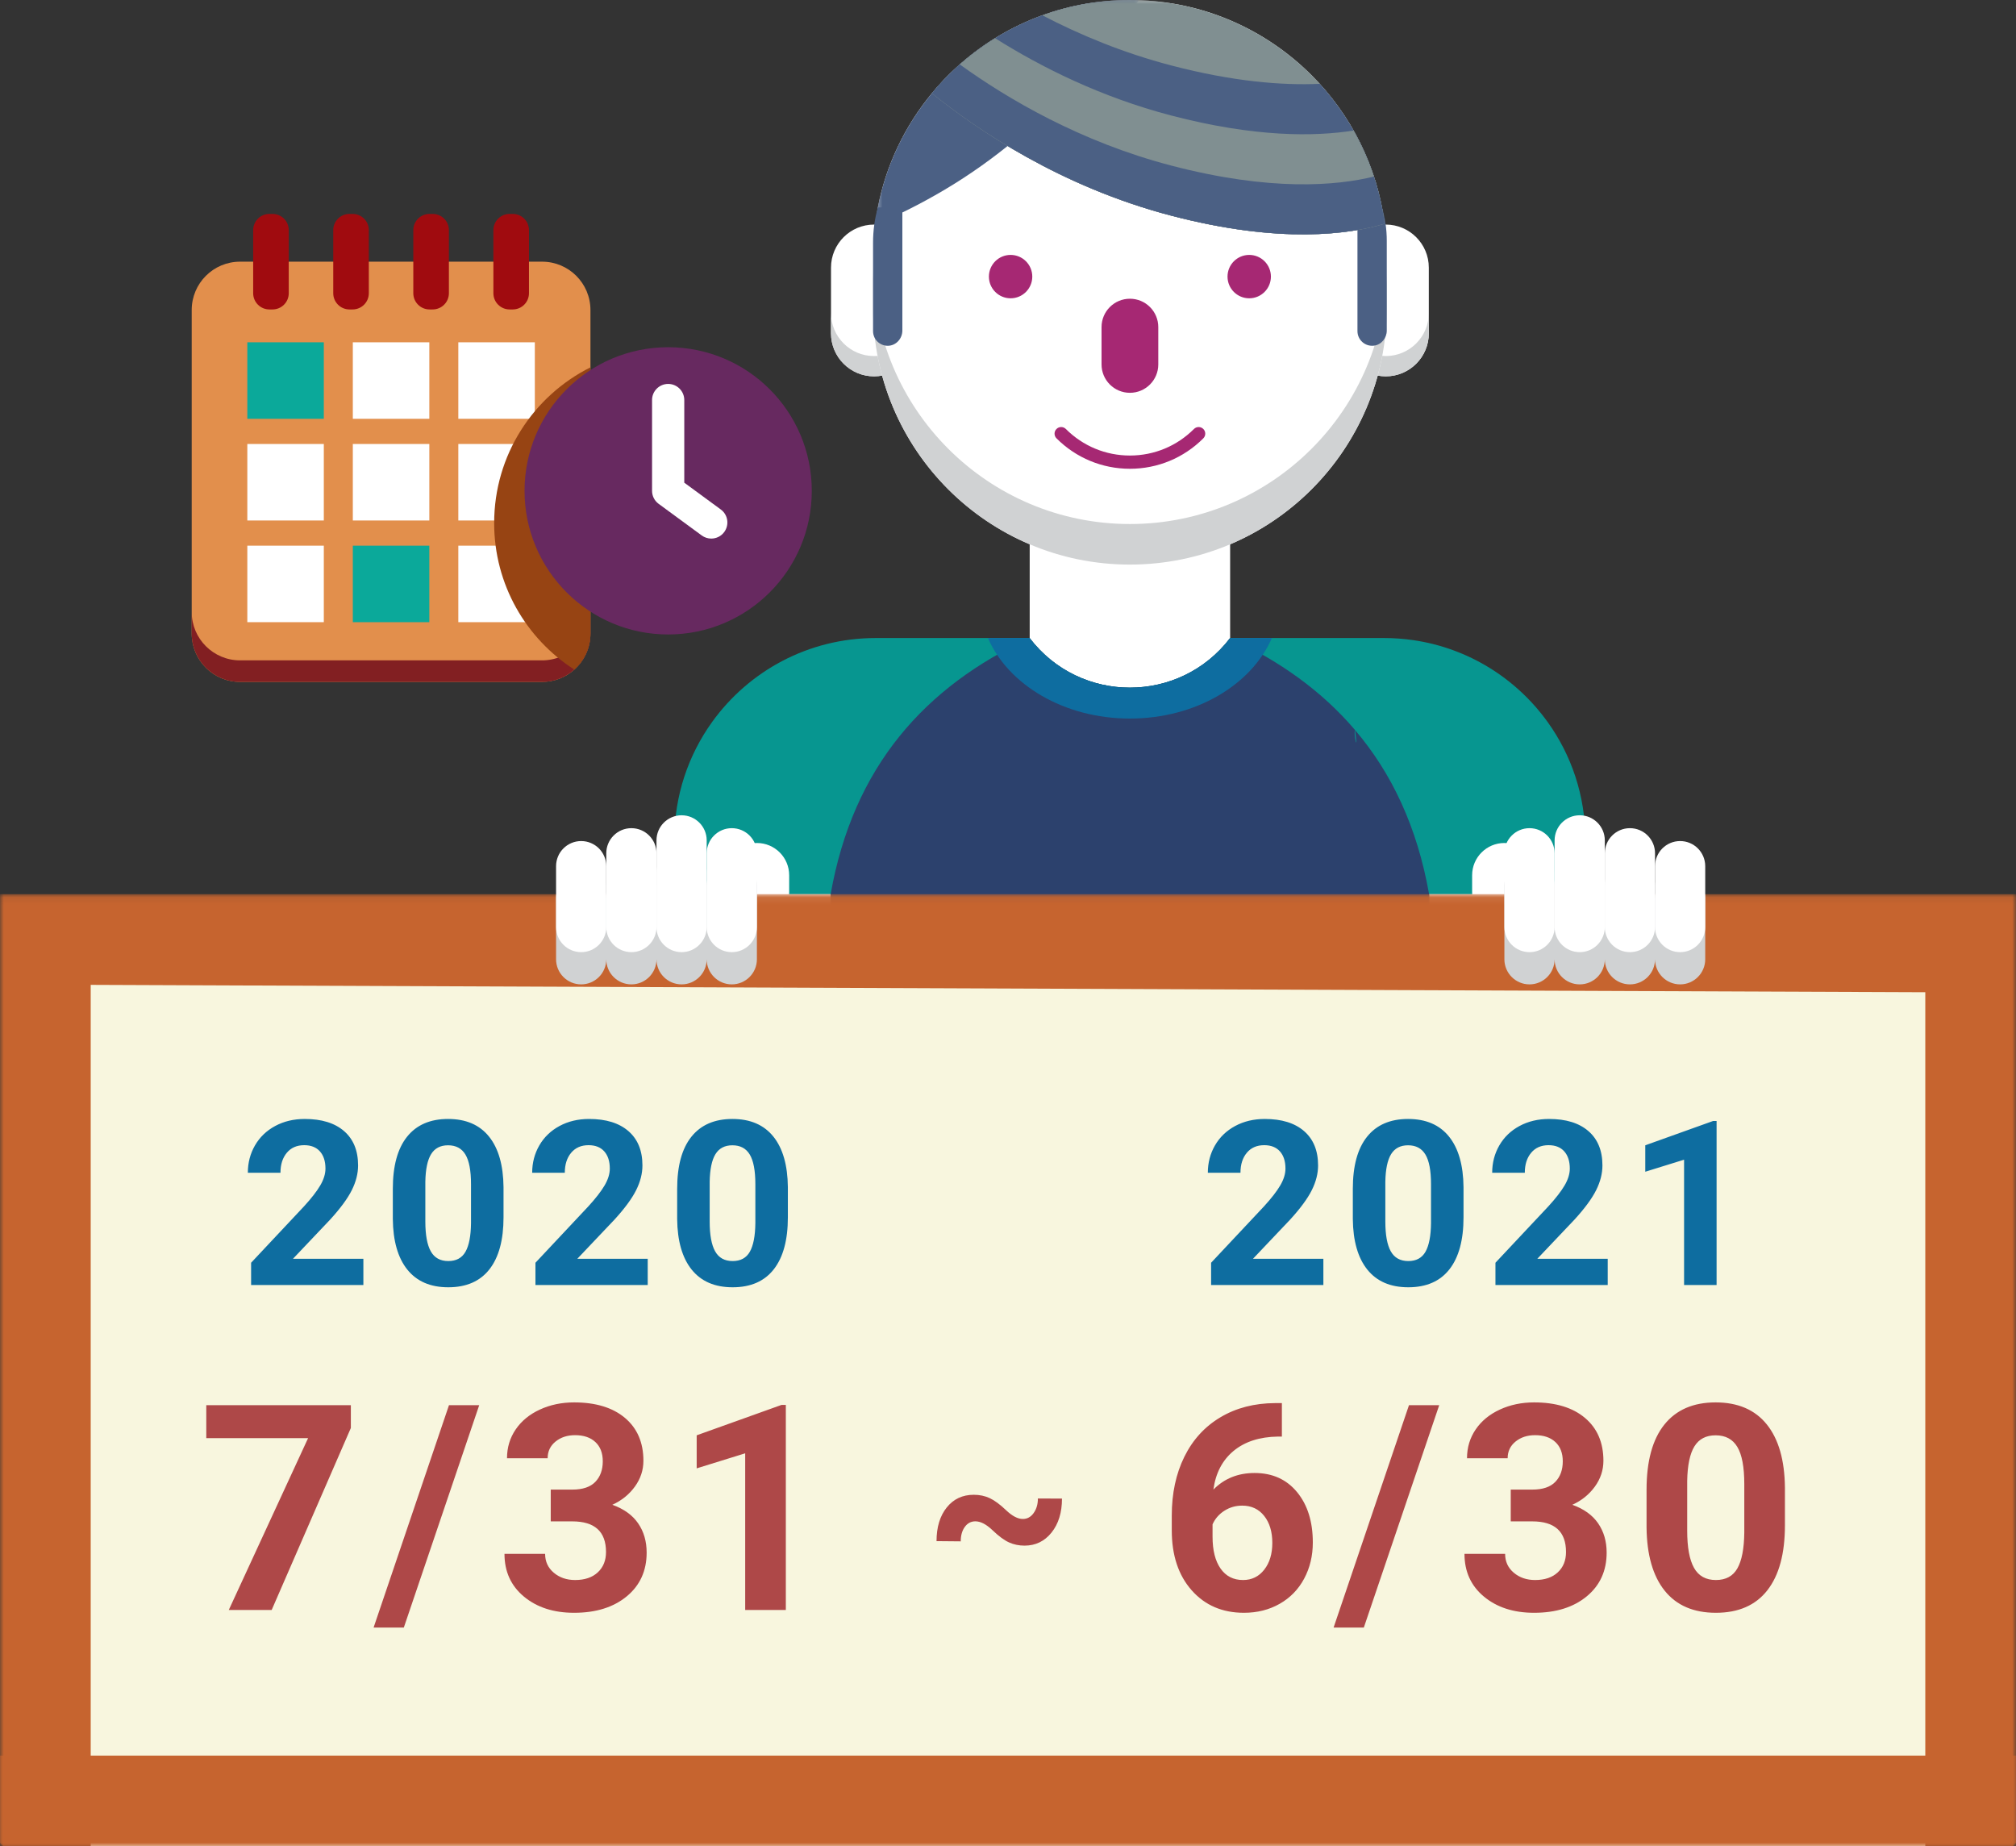 <?xml version="1.0" encoding="UTF-8"?>
<svg width="273px" height="250px" viewBox="0 0 273 250" version="1.1" xmlns="http://www.w3.org/2000/svg" xmlns:xlink="http://www.w3.org/1999/xlink">
    <rect x="0" y="0" width="273" height="250" fill="#333333" stroke="none"/>
    <!-- Generator: Sketch 61.1 (89650) - https://sketch.com -->
    <title>Group 8 0utline</title>
    <desc>Created with Sketch.</desc>
    <defs>
        <polygon id="path-1" points="0.226 0 69.792 0 69.792 76.449 0.226 76.449"></polygon>
        <polygon id="path-3" points="0.497 0 36.212 0 36.212 30.422 0.497 30.422"></polygon>
        <polygon id="path-5" points="0.198 0 61.504 0 61.504 31.738 0.198 31.738"></polygon>
        <polygon id="path-7" points="0 0.074 273 0.074 273 129 0 129"></polygon>
        <polygon id="path-9" points="0 250 273 250 273 0 0 0"></polygon>
    </defs>
    <g id="懶人包" stroke="none" stroke-width="1" fill="none" fill-rule="evenodd">
        <g id="小資振興_懶人包_800振興" transform="translate(-453, -858)">
            <g id="Group-8-0utline" transform="translate(453, 858)">
                <g id="Group-105">
                    <path d="M214.697,116.012 L214.697,136.165 C212.049,139.245 209.169,142.124 206.089,144.776 C206.065,144.796 206.043,144.817 206.019,144.837 C202.887,147.526 199.545,149.985 196.024,152.182 C195.205,152.694 194.373,153.192 193.533,153.675 C193.53,153.678 193.528,153.678 193.522,153.681 C191.968,154.575 190.384,155.421 188.767,156.212 L188.764,156.212 C182.186,159.436 175.113,161.795 167.686,163.146 C165.814,163.489 163.922,163.764 162.006,163.974 C161.266,164.055 160.527,164.127 159.782,164.187 C157.605,164.368 155.402,164.461 153.178,164.467 L152.827,164.467 C150.618,164.461 148.429,164.368 146.266,164.19 C146.258,164.19 146.246,164.19 146.235,164.187 C145.489,164.127 144.751,164.055 144.011,163.974 C142.072,163.762 140.157,163.483 138.261,163.135 C130.858,161.78 123.805,159.425 117.25,156.212 C115.631,155.418 114.04,154.573 112.484,153.678 C111.644,153.192 110.813,152.694 109.993,152.182 C106.446,149.97 103.084,147.491 99.928,144.776 C96.848,142.124 93.968,139.245 91.32,136.165 L91.32,113.656 C91.32,107.72 93.218,102.229 96.439,97.751 C101.389,90.874 109.467,86.393 118.587,86.393 L187.421,86.393 C188.77,86.393 190.096,86.491 191.393,86.681 C198.866,87.771 205.355,91.892 209.572,97.76 C212.791,102.232 214.683,107.723 214.683,113.656 L214.683,116.012 L214.697,116.012 Z" id="Fill-1" fill="#079690"></path>
                    <path d="M112.484,121.074 L112.484,153.678 C111.644,153.192 110.813,152.694 109.993,152.182 C106.446,149.97 103.084,147.491 99.929,144.776 C96.848,142.124 93.969,139.245 91.32,136.165 L91.32,121.074 L112.484,121.074 Z" id="Fill-3" fill="#FFFFFF"></path>
                    <path d="M214.697,121.074 L214.697,136.165 C212.049,139.245 209.169,142.124 206.089,144.776 C206.065,144.796 206.043,144.817 206.019,144.837 C202.887,147.526 199.545,149.985 196.024,152.182 C195.205,152.694 194.373,153.192 193.533,153.675 L193.533,121.074 L214.697,121.074 Z" id="Fill-5" fill="#FFFFFF"></path>
                    <path d="M118.364,50.958 L118.364,50.958 C115.143,50.958 112.532,48.348 112.532,45.127 L112.532,36.239 C112.532,33.018 115.143,30.408 118.364,30.408 L118.364,30.408 C121.584,30.408 124.195,33.018 124.195,36.239 L124.195,45.127 C124.195,48.348 121.584,50.958 118.364,50.958" id="Fill-7" fill="#FFFFFF"></path>
                    <path d="M118.364,48.212 L118.364,48.212 C115.144,48.212 112.532,45.602 112.532,42.381 L112.532,45.128 C112.532,48.348 115.144,50.959 118.364,50.959 C121.585,50.959 124.195,48.348 124.195,45.128 L124.195,42.381 C124.195,45.602 121.585,48.212 118.364,48.212" id="Fill-9" fill="#D0D2D3"></path>
                    <path d="M187.654,50.958 L187.653,50.958 C184.432,50.958 181.822,48.348 181.822,45.127 L181.822,36.239 C181.822,33.018 184.432,30.408 187.653,30.408 L187.654,30.408 C190.874,30.408 193.485,33.018 193.485,36.239 L193.485,45.127 C193.485,48.348 190.874,50.958 187.654,50.958" id="Fill-11" fill="#FFFFFF"></path>
                    <path d="M187.653,48.212 L187.653,48.212 C184.432,48.212 181.822,45.602 181.822,42.381 L181.822,45.128 C181.822,48.348 184.432,50.959 187.653,50.959 C190.874,50.959 193.485,48.348 193.485,45.128 L193.485,42.381 C193.485,45.602 190.874,48.212 187.653,48.212" id="Fill-13" fill="#D0D2D3"></path>
                    <path d="M139.438,67.966 L139.438,86.392 L139.428,86.392 L139.431,86.396 C146.264,95.354 159.749,95.353 166.579,86.392 L166.58,86.392 L166.58,67.966 L139.438,67.966 Z" id="Fill-15" fill="#FFFFFF"></path>
                    <g id="Group-19" transform="translate(118, 0)">
                        <mask id="mask-2" fill="white">
                            <use xlink:href="#path-1"></use>
                        </mask>
                        <g id="Clip-18"></g>
                        <path d="M0.873,28.087 C2.002,22.288 4.571,17.004 8.198,12.625 C9.245,11.354 10.384,10.165 11.601,9.056 C17.78,3.427 25.993,-0 35.009,-0 C35.409,-0 35.812,0.007 36.212,0.024 C36.348,0.024 36.483,0.031 36.615,0.038 C45.584,0.444 53.661,4.244 59.606,10.189 C64.9,15.483 68.497,22.481 69.504,30.29 C69.693,31.761 69.792,33.259 69.792,34.781 L69.792,41.668 C69.792,60.879 54.221,76.449 35.009,76.449 C15.8,76.449 0.226,60.879 0.226,41.668 L0.226,34.781 C0.226,33.303 0.317,31.849 0.497,30.422 L0.873,28.087 Z" id="Fill-17" fill="#FFFFFF" mask="url(#mask-2)"></path>
                    </g>
                    <path d="M153.008,70.956 C133.8,70.956 118.225,55.386 118.225,36.175 L118.225,41.667 C118.225,60.879 133.8,76.448 153.008,76.448 C172.22,76.448 187.792,60.879 187.792,41.667 L187.792,36.175 C187.792,55.386 172.22,70.956 153.008,70.956" id="Fill-20" fill="#D0D2D3"></path>
                    <path d="M118.873,28.087 L122.195,28.087 L122.195,44.755 C122.195,45.842 121.355,46.789 120.269,46.819 C119.144,46.85 118.226,45.95 118.226,44.837 L118.226,32.846 C118.226,31.237 118.443,29.637 118.873,28.087" id="Fill-22" fill="#4B6084"></path>
                    <path d="M187.792,32.585 L187.792,44.766 C187.792,45.775 187.067,46.675 186.065,46.803 C184.855,46.957 183.823,46.017 183.823,44.836 L183.823,28.086 L187.147,28.086 C187.575,29.548 187.792,31.063 187.792,32.585" id="Fill-24" fill="#4B6084"></path>
                    <g id="Group-28" transform="translate(118, 0)">
                        <mask id="mask-4" fill="white">
                            <use xlink:href="#path-3"></use>
                        </mask>
                        <g id="Clip-27"></g>
                        <path d="M36.212,0.024 C32.694,5.515 23.973,17.384 9.849,25.732 C6.449,27.738 3.327,29.27 0.497,30.422 C0.501,30.419 0.501,30.412 0.501,30.409 C1.341,23.698 4.093,17.58 8.198,12.625 C9.245,11.354 10.384,10.165 11.601,9.056 C17.78,3.427 25.993,-0 35.009,-0 C35.409,-0 35.812,0.007 36.212,0.024" id="Fill-26" fill="#4B6084" mask="url(#mask-4)"></path>
                    </g>
                    <g id="Group-31" transform="translate(126, 0)">
                        <mask id="mask-6" fill="white">
                            <use xlink:href="#path-5"></use>
                        </mask>
                        <g id="Clip-30"></g>
                        <path d="M61.504,30.29 C56.769,31.724 47.438,33.076 32.619,29.202 C17.633,25.288 6.262,17.522 0.198,12.625 C1.245,11.354 2.384,10.165 3.601,9.056 C9.78,3.427 17.993,-0 27.009,-0 C27.545,-0 28.084,0.01 28.615,0.038 C37.584,0.444 45.661,4.244 51.607,10.188 C56.9,15.482 60.497,22.481 61.504,30.29" id="Fill-29" fill="#808F91" mask="url(#mask-6)"></path>
                    </g>
                    <path d="M158.618,8.866 C152.056,7.152 146.187,4.699 141.154,2.073 C136.841,3.636 132.926,6.026 129.6,9.056 C128.384,10.164 127.244,11.354 126.197,12.625 C132.261,17.522 143.633,25.287 158.618,29.202 C173.437,33.076 182.768,31.723 187.503,30.29 C186.569,23.039 183.399,16.489 178.712,11.351 C173.673,11.579 167.031,11.066 158.618,8.866" id="Fill-32" fill="#4B6084"></path>
                    <path d="M158.618,15.645 C149.037,13.142 140.937,9.066 134.753,5.171 C132.915,6.307 131.19,7.608 129.6,9.056 C128.384,10.165 127.244,11.354 126.197,12.625 C132.261,17.522 143.633,25.288 158.618,29.202 C173.437,33.076 182.768,31.724 187.503,30.29 C186.918,25.753 185.454,21.492 183.295,17.677 C177.981,18.514 169.888,18.591 158.618,15.645" id="Fill-34" fill="#808F91"></path>
                    <path d="M158.618,22.423 C146.325,19.212 136.466,13.41 129.972,8.725 C129.847,8.835 129.723,8.944 129.6,9.056 C128.384,10.164 127.244,11.354 126.197,12.625 C132.261,17.522 143.633,25.287 158.618,29.202 C173.437,33.076 182.768,31.723 187.503,30.29 C187.22,28.09 186.724,25.959 186.049,23.908 C180.97,25.152 172.047,25.934 158.618,22.423" id="Fill-36" fill="#4B6084"></path>
                    <path d="M153.008,53.188 L153.008,53.188 C150.887,53.188 149.167,51.468 149.167,49.346 L149.167,44.292 C149.167,42.17 150.887,40.45 153.008,40.45 C155.131,40.45 156.851,42.17 156.851,44.292 L156.851,49.346 C156.851,51.468 155.131,53.188 153.008,53.188" id="Fill-38" fill="#A62873"></path>
                    <path d="M139.789,37.453 C139.789,39.076 138.474,40.391 136.851,40.391 C135.229,40.391 133.914,39.076 133.914,37.453 C133.914,35.831 135.229,34.516 136.851,34.516 C138.474,34.516 139.789,35.831 139.789,37.453" id="Fill-40" fill="#A62873"></path>
                    <path d="M172.102,37.453 C172.102,39.076 170.788,40.391 169.164,40.391 C167.542,40.391 166.227,39.076 166.227,37.453 C166.227,35.831 167.542,34.516 169.164,34.516 C170.788,34.516 172.102,35.831 172.102,37.453" id="Fill-42" fill="#A62873"></path>
                    <path d="M153.008,63.474 C149.256,63.474 145.725,62.01 143.067,59.353 C142.716,59.003 142.716,58.436 143.067,58.086 C143.417,57.736 143.984,57.736 144.334,58.086 C146.654,60.405 149.734,61.682 153.008,61.682 C156.282,61.682 159.363,60.405 161.683,58.086 C162.032,57.736 162.6,57.736 162.95,58.086 C163.299,58.436 163.299,59.003 162.95,59.353 C160.292,62.01 156.762,63.474 153.008,63.474" id="Fill-44" fill="#A62873"></path>
                    <polygon id="Fill-46" fill="#F23E23" points="153.008 160.407 152.993 160.425 152.999 160.445 153.01 160.408"></polygon>
                    <path d="M183.483,98.834 C183.981,102.329 183.262,99.503 183.483,98.832 C178.999,93.568 173.284,89.501 166.579,86.393 L166.578,86.393 C159.747,95.352 146.263,95.354 139.431,86.396 L139.429,86.393 C125.295,92.947 115.544,103.759 112.484,121.073 L112.484,153.677 C114.04,154.572 115.63,155.417 117.25,156.211 C123.805,159.424 130.858,161.779 138.261,163.134 C140.157,163.482 142.072,163.761 144.011,163.974 C144.751,164.054 145.489,164.126 146.234,164.187 C146.246,164.189 146.257,164.189 146.266,164.189 L151.311,164.399 L152.827,164.46 L152.827,164.474 L152.853,164.474 L153.005,164.466 L153.008,164.466 L153.155,164.474 L153.178,164.474 L153.178,164.46 L154.705,164.397 L159.782,164.187 C160.527,164.126 161.266,164.054 162.005,163.974 C163.921,163.764 165.814,163.488 167.686,163.146 C175.113,161.794 182.186,159.435 188.764,156.211 L188.767,156.211 C190.383,155.42 191.968,154.575 193.522,153.68 L193.522,121.073 C191.915,111.971 188.455,104.668 183.483,98.834" id="Fill-48" fill="#2C416D"></path>
                    <path d="M193.533,153.675 L193.522,128.175 L193.519,121.074 L188.767,156.212 C190.384,155.421 191.969,154.575 193.522,153.681 L193.533,153.675 Z" id="Fill-50" fill="#0E6DA0"></path>
                    <path d="M117.25,156.211 C115.631,155.418 114.04,154.572 112.484,153.677 L112.484,121.073 L117.25,156.211 Z" id="Fill-52" fill="#0E6DA0"></path>
                    <path d="M166.578,86.393 C159.748,95.352 146.264,95.354 139.431,86.396 L139.429,86.393 L133.782,86.393 C136.544,92.739 144.106,97.297 153.009,97.297 C161.911,97.297 169.474,92.739 172.235,86.393 L166.578,86.393 Z" id="Fill-54" fill="#0E6DA0"></path>
                    <path d="M98.129,118.515 L98.129,120.806 C98.129,123.219 100.085,125.175 102.498,125.175 L102.499,125.175 C104.911,125.175 106.867,123.219 106.867,120.806 L106.867,118.515 C106.867,116.102 104.911,114.146 102.499,114.146 L102.498,114.146 C100.085,114.146 98.129,116.102 98.129,118.515" id="Fill-56" fill="#FFFFFF"></path>
                    <path d="M208.089,118.515 L208.089,120.806 C208.089,123.219 206.132,125.175 203.72,125.175 C201.306,125.175 199.351,123.219 199.351,120.806 L199.351,118.515 C199.351,116.102 201.306,114.146 203.72,114.146 C206.132,114.146 208.089,116.102 208.089,118.515" id="Fill-58" fill="#FFFFFF"></path>
                    <g id="Group-62" transform="translate(0, 121)">
                        <mask id="mask-8" fill="white">
                            <use xlink:href="#path-7"></use>
                        </mask>
                        <g id="Clip-61"></g>
                        <path d="M273,0.074 L273,128.521 C272.854,128.684 272.715,128.842 272.563,129 L0.437,129 C0.286,128.842 0.146,128.684 -0,128.521 L-0,0.074 L273,0.074 Z" id="Fill-60" fill="#C6642F" mask="url(#mask-8)"></path>
                    </g>
                    <polygon id="Fill-63" fill="#F8F6DE" points="260.717 134.356 260.717 250 12.283 250 12.283 133.356"></polygon>
                    <path d="M99.098,116.502 L99.098,116.502 C97.221,116.502 95.698,118.024 95.698,119.902 L95.698,118.157 C95.698,116.279 94.176,114.757 92.299,114.757 C90.421,114.757 88.899,116.279 88.899,118.157 L88.899,119.902 C88.899,118.024 87.377,116.502 85.499,116.502 C83.622,116.502 82.1,118.024 82.1,119.902 L82.1,121.647 C82.1,119.769 80.577,118.248 78.7,118.248 C76.823,118.248 75.301,119.769 75.301,121.647 L75.301,129.891 C75.301,131.768 76.823,133.29 78.7,133.29 C80.577,133.29 82.1,131.768 82.1,129.891 C82.1,131.768 83.622,133.29 85.499,133.29 C87.377,133.29 88.899,131.768 88.899,129.891 C88.899,131.768 90.421,133.29 92.299,133.29 C94.176,133.29 95.698,131.768 95.698,129.891 C95.698,131.768 97.221,133.29 99.098,133.29 C100.975,133.29 102.497,131.768 102.497,129.891 L102.497,119.902 C102.497,118.024 100.975,116.502 99.098,116.502" id="Fill-65" fill="#D0D2D3"></path>
                    <path d="M227.517,118.248 C225.639,118.248 224.118,119.769 224.118,121.647 L224.118,119.901 C224.118,118.023 222.595,116.501 220.717,116.501 C218.84,116.501 217.318,118.023 217.318,119.901 L217.318,118.156 C217.318,116.278 215.796,114.757 213.918,114.757 C212.04,114.757 210.519,116.278 210.519,118.156 L210.519,119.901 C210.519,118.023 208.996,116.501 207.119,116.501 C205.242,116.501 203.719,118.023 203.719,119.901 L203.719,129.892 C203.719,131.768 205.242,133.29 207.119,133.29 C208.996,133.29 210.519,131.768 210.519,129.892 C210.519,131.768 212.04,133.29 213.918,133.29 C215.796,133.29 217.318,131.768 217.318,129.892 C217.318,131.768 218.84,133.29 220.717,133.29 C222.595,133.29 224.118,131.768 224.118,129.892 C224.118,131.768 225.639,133.29 227.517,133.29 C229.394,133.29 230.916,131.768 230.916,129.892 L230.916,121.647 C230.916,119.769 229.394,118.248 227.517,118.248" id="Fill-67" fill="#D0D2D3"></path>
                    <path d="M99.098,128.927 L99.098,128.927 C100.975,128.927 102.497,127.405 102.497,125.528 L102.497,115.539 C102.497,113.661 100.975,112.139 99.098,112.139 C97.221,112.139 95.698,113.661 95.698,115.539 L95.698,125.528 C95.698,127.405 97.221,128.927 99.098,128.927" id="Fill-69" fill="#FFFFFF"></path>
                    <path d="M92.299,128.927 L92.299,128.927 C94.176,128.927 95.698,127.405 95.698,125.528 L95.698,113.793 C95.698,111.916 94.176,110.394 92.299,110.394 C90.422,110.394 88.899,111.916 88.899,113.793 L88.899,125.528 C88.899,127.405 90.422,128.927 92.299,128.927" id="Fill-71" fill="#FFFFFF"></path>
                    <path d="M85.5,128.927 L85.5,128.927 C87.377,128.927 88.899,127.405 88.899,125.528 L88.899,115.539 C88.899,113.661 87.377,112.139 85.5,112.139 C83.623,112.139 82.101,113.661 82.101,115.539 L82.101,125.528 C82.101,127.405 83.623,128.927 85.5,128.927" id="Fill-73" fill="#FFFFFF"></path>
                    <path d="M78.7,128.927 L78.7,128.927 C80.577,128.927 82.1,127.405 82.1,125.528 L82.1,117.284 C82.1,115.406 80.577,113.884 78.7,113.884 C76.823,113.884 75.301,115.406 75.301,117.284 L75.301,125.528 C75.301,127.405 76.823,128.927 78.7,128.927" id="Fill-75" fill="#FFFFFF"></path>
                    <path d="M207.12,128.927 L207.119,128.927 C205.242,128.927 203.72,127.405 203.72,125.528 L203.72,115.539 C203.72,113.661 205.242,112.139 207.119,112.139 L207.12,112.139 C208.997,112.139 210.519,113.661 210.519,115.539 L210.519,125.528 C210.519,127.405 208.997,128.927 207.12,128.927" id="Fill-77" fill="#FFFFFF"></path>
                    <path d="M213.919,128.927 L213.919,128.927 C212.041,128.927 210.52,127.405 210.52,125.528 L210.52,113.793 C210.52,111.916 212.041,110.394 213.919,110.394 C215.797,110.394 217.318,111.916 217.318,113.793 L217.318,125.528 C217.318,127.405 215.797,128.927 213.919,128.927" id="Fill-79" fill="#FFFFFF"></path>
                    <path d="M220.718,128.927 L220.718,128.927 C218.84,128.927 217.319,127.405 217.319,125.528 L217.319,115.539 C217.319,113.661 218.84,112.139 220.718,112.139 C222.595,112.139 224.118,113.661 224.118,115.539 L224.118,125.528 C224.118,127.405 222.595,128.927 220.718,128.927" id="Fill-81" fill="#FFFFFF"></path>
                    <path d="M227.517,128.927 L227.517,128.927 C225.639,128.927 224.118,127.405 224.118,125.528 L224.118,117.284 C224.118,115.406 225.639,113.884 227.517,113.884 C229.395,113.884 230.916,115.406 230.916,117.284 L230.916,125.528 C230.916,127.405 229.395,128.927 227.517,128.927" id="Fill-83" fill="#FFFFFF"></path>
                    <mask id="mask-10" fill="white">
                        <use xlink:href="#path-9"></use>
                    </mask>
                    <g id="Clip-86"></g>
                    <polygon id="Fill-85" fill="#C6642F" mask="url(#mask-10)" points="0 250 273 250 273 237.719 0 237.719"></polygon>
                    <path d="M79.956,41.976 L79.956,85.789 C79.956,87.726 79.114,89.466 77.774,90.666 C76.618,91.7 75.086,92.333 73.411,92.333 L32.506,92.333 C28.893,92.333 25.961,89.405 25.961,85.789 L25.961,41.976 C25.961,38.363 28.893,35.432 32.506,35.432 L73.411,35.432 C77.024,35.432 79.956,38.363 79.956,41.976" id="Fill-87" fill="#E28F4C" mask="url(#mask-10)"></path>
                    <path d="M73.411,89.416 L32.506,89.416 C28.891,89.416 25.961,86.486 25.961,82.872 L25.961,85.79 C25.961,89.404 28.891,92.334 32.506,92.334 L73.411,92.334 C77.025,92.334 79.956,89.404 79.956,85.79 L79.956,82.872 C79.956,86.486 77.025,89.416 73.411,89.416" id="Fill-88" fill="#821F22" mask="url(#mask-10)"></path>
                    <path d="M36.905,41.901 L36.483,41.901 C35.268,41.901 34.284,40.917 34.284,39.703 L34.284,31.162 C34.284,29.948 35.268,28.964 36.483,28.964 L36.905,28.964 C38.119,28.964 39.103,29.948 39.103,31.162 L39.103,39.703 C39.103,40.917 38.119,41.901 36.905,41.901" id="Fill-89" fill="#A00B0F" mask="url(#mask-10)"></path>
                    <path d="M47.748,41.901 L47.326,41.901 C46.112,41.901 45.127,40.917 45.127,39.703 L45.127,31.162 C45.127,29.948 46.112,28.964 47.326,28.964 L47.748,28.964 C48.962,28.964 49.946,29.948 49.946,31.162 L49.946,39.703 C49.946,40.917 48.962,41.901 47.748,41.901" id="Fill-90" fill="#A00B0F" mask="url(#mask-10)"></path>
                    <path d="M58.59,41.901 L58.169,41.901 C56.955,41.901 55.969,40.917 55.969,39.703 L55.969,31.162 C55.969,29.948 56.955,28.964 58.169,28.964 L58.59,28.964 C59.804,28.964 60.789,29.948 60.789,31.162 L60.789,39.703 C60.789,40.917 59.804,41.901 58.59,41.901" id="Fill-91" fill="#A00B0F" mask="url(#mask-10)"></path>
                    <path d="M69.434,41.901 L69.012,41.901 C67.797,41.901 66.813,40.917 66.813,39.703 L66.813,31.162 C66.813,29.948 67.797,28.964 69.012,28.964 L69.434,28.964 C70.648,28.964 71.632,29.948 71.632,31.162 L71.632,39.703 C71.632,40.917 70.648,41.901 69.434,41.901" id="Fill-92" fill="#A00B0F" mask="url(#mask-10)"></path>
                    <polygon id="Fill-93" fill="#0BA99A" mask="url(#mask-10)" points="33.491 56.708 43.85 56.708 43.85 46.349 33.491 46.349"></polygon>
                    <polygon id="Fill-94" fill="#FFFFFF" mask="url(#mask-10)" points="47.778 56.708 58.138 56.708 58.138 46.349 47.778 46.349"></polygon>
                    <polygon id="Fill-95" fill="#FFFFFF" mask="url(#mask-10)" points="62.065 56.708 72.425 56.708 72.425 46.349 62.065 46.349"></polygon>
                    <polygon id="Fill-96" fill="#FFFFFF" mask="url(#mask-10)" points="33.491 70.477 43.85 70.477 43.85 60.118 33.491 60.118"></polygon>
                    <polygon id="Fill-97" fill="#FFFFFF" mask="url(#mask-10)" points="47.778 70.477 58.138 70.477 58.138 60.118 47.778 60.118"></polygon>
                    <polygon id="Fill-98" fill="#FFFFFF" mask="url(#mask-10)" points="62.065 70.477 72.425 70.477 72.425 60.118 62.065 60.118"></polygon>
                    <polygon id="Fill-99" fill="#FFFFFF" mask="url(#mask-10)" points="33.491 84.246 43.85 84.246 43.85 73.887 33.491 73.887"></polygon>
                    <polygon id="Fill-100" fill="#0BA99A" mask="url(#mask-10)" points="47.778 84.246 58.138 84.246 58.138 73.887 47.778 73.887"></polygon>
                    <polygon id="Fill-101" fill="#FFFFFF" mask="url(#mask-10)" points="62.065 84.246 72.425 84.246 72.425 73.887 62.065 73.887"></polygon>
                    <path d="M79.956,49.742 L79.956,85.789 C79.956,87.726 79.114,89.467 77.774,90.667 C71.243,86.478 66.918,79.157 66.918,70.828 C66.918,61.596 72.224,53.608 79.956,49.742" id="Fill-102" fill="#974413" mask="url(#mask-10)"></path>
                    <path d="M109.929,66.463 C109.929,77.203 101.221,85.91 90.48,85.91 C79.74,85.91 71.032,77.203 71.032,66.463 C71.032,55.722 79.74,47.016 90.48,47.016 C101.221,47.016 109.929,55.722 109.929,66.463" id="Fill-103" fill="#672960" mask="url(#mask-10)"></path>
                    <path d="M96.316,72.927 C95.868,72.927 95.416,72.789 95.027,72.504 L89.19,68.222 C88.63,67.811 88.299,67.158 88.299,66.463 L88.299,54.166 C88.299,52.962 89.275,51.985 90.481,51.985 C91.686,51.985 92.662,52.962 92.662,54.166 L92.662,65.358 L97.608,68.987 C98.58,69.699 98.789,71.064 98.076,72.036 C97.649,72.618 96.987,72.927 96.316,72.927" id="Fill-104" fill="#FFFFFF" mask="url(#mask-10)"></path>
                </g>
                <path d="M49.207,174 L49.207,170.45 L39.671,170.45 L44.713,165.134 C46.094,163.62 47.069,162.295 47.638,161.157 C48.207,160.02 48.491,158.903 48.491,157.806 C48.491,155.805 47.859,154.256 46.595,153.159 C45.33,152.062 43.555,151.514 41.27,151.514 C39.777,151.514 38.442,151.831 37.264,152.466 C36.085,153.101 35.174,153.977 34.529,155.094 C33.884,156.211 33.562,157.445 33.562,158.796 L33.562,158.796 L37.98,158.796 C37.98,157.679 38.267,156.778 38.84,156.092 C39.414,155.406 40.199,155.064 41.194,155.064 C42.118,155.064 42.829,155.346 43.327,155.909 C43.825,156.473 44.073,157.247 44.073,158.232 C44.073,158.954 43.837,159.715 43.365,160.518 C42.893,161.32 42.164,162.259 41.179,163.336 L41.179,163.336 L34.003,170.984 L34.003,174 L49.207,174 Z M60.705,174.305 C63.153,174.305 65.012,173.492 66.281,171.867 C67.551,170.242 68.186,167.896 68.186,164.829 L68.186,164.829 L68.186,160.746 C68.155,157.77 67.5,155.488 66.22,153.898 C64.941,152.309 63.092,151.514 60.675,151.514 C58.258,151.514 56.407,152.316 55.122,153.921 C53.837,155.526 53.195,157.877 53.195,160.975 L53.195,160.975 L53.195,165.057 C53.225,168.033 53.88,170.318 55.16,171.913 C56.44,173.507 58.288,174.305 60.705,174.305 Z M60.705,170.755 C59.619,170.755 58.829,170.316 58.336,169.437 C57.844,168.559 57.598,167.216 57.598,165.408 L57.598,165.408 L57.598,160.015 C57.628,158.319 57.89,157.072 58.382,156.275 C58.875,155.478 59.639,155.079 60.675,155.079 C61.741,155.079 62.526,155.498 63.029,156.336 C63.531,157.174 63.783,158.512 63.783,160.35 L63.783,160.35 L63.783,165.621 C63.762,167.358 63.514,168.648 63.036,169.491 C62.559,170.334 61.782,170.755 60.705,170.755 Z M87.712,174 L87.712,170.45 L78.175,170.45 L83.218,165.134 C84.599,163.62 85.574,162.295 86.143,161.157 C86.712,160.02 86.996,158.903 86.996,157.806 C86.996,155.805 86.364,154.256 85.099,153.159 C83.835,152.062 82.06,151.514 79.775,151.514 C78.282,151.514 76.946,151.831 75.768,152.466 C74.59,153.101 73.679,153.977 73.034,155.094 C72.389,156.211 72.066,157.445 72.066,158.796 L72.066,158.796 L76.484,158.796 C76.484,157.679 76.771,156.778 77.345,156.092 C77.919,155.406 78.704,155.064 79.699,155.064 C80.623,155.064 81.334,155.346 81.832,155.909 C82.329,156.473 82.578,157.247 82.578,158.232 C82.578,158.954 82.342,159.715 81.87,160.518 C81.397,161.32 80.669,162.259 79.684,163.336 L79.684,163.336 L72.508,170.984 L72.508,174 L87.712,174 Z M99.21,174.305 C101.658,174.305 103.516,173.492 104.786,171.867 C106.056,170.242 106.69,167.896 106.69,164.829 L106.69,164.829 L106.69,160.746 C106.66,157.77 106.005,155.488 104.725,153.898 C103.445,152.309 101.597,151.514 99.18,151.514 C96.763,151.514 94.912,152.316 93.627,153.921 C92.342,155.526 91.7,157.877 91.7,160.975 L91.7,160.975 L91.7,165.057 C91.73,168.033 92.385,170.318 93.665,171.913 C94.945,173.507 96.793,174.305 99.21,174.305 Z M99.21,170.755 C98.123,170.755 97.334,170.316 96.841,169.437 C96.349,168.559 96.102,167.216 96.102,165.408 L96.102,165.408 L96.102,160.015 C96.133,158.319 96.394,157.072 96.887,156.275 C97.38,155.478 98.144,155.079 99.18,155.079 C100.246,155.079 101.031,155.498 101.533,156.336 C102.036,157.174 102.288,158.512 102.288,160.35 L102.288,160.35 L102.288,165.621 C102.267,167.358 102.018,168.648 101.541,169.491 C101.064,170.334 100.287,170.755 99.21,170.755 Z" id="2020" fill="#0E6DA0" fill-rule="nonzero"></path>
                <path d="M138.737,209.287 C140.229,209.287 141.448,208.698 142.393,207.52 C143.337,206.342 143.81,204.808 143.81,202.919 L143.81,202.919 L140.549,202.904 C140.549,203.676 140.359,204.331 139.978,204.869 C139.597,205.407 139.107,205.677 138.508,205.677 C137.828,205.677 137.073,205.283 136.246,204.496 C135.418,203.709 134.679,203.163 134.029,202.858 C133.379,202.554 132.658,202.401 131.866,202.401 C130.342,202.401 129.121,202.975 128.202,204.123 C127.283,205.27 126.823,206.789 126.823,208.678 L126.823,208.678 L130.099,208.708 C130.099,207.916 130.281,207.266 130.647,206.758 C131.013,206.25 131.49,205.996 132.079,205.996 C132.79,205.996 133.567,206.4 134.41,207.208 C135.253,208.015 135.997,208.563 136.642,208.853 C137.287,209.142 137.985,209.287 138.737,209.287 Z" id="~" fill="#AE4848" fill-rule="nonzero"></path>
                <path d="M36.789,218 L47.511,193.358 L47.511,190.273 L27.934,190.273 L27.934,194.729 L41.722,194.729 L30.981,218 L36.789,218 Z M54.685,220.38 L64.892,190.273 L60.798,190.273 L50.591,220.38 L54.685,220.38 Z M77.741,218.381 C80.699,218.381 83.076,217.638 84.873,216.153 C86.669,214.667 87.567,212.693 87.567,210.23 C87.567,208.707 87.183,207.387 86.415,206.27 C85.647,205.152 84.482,204.314 82.921,203.756 C84.178,203.185 85.193,202.366 85.968,201.299 C86.742,200.233 87.129,199.065 87.129,197.795 C87.129,195.333 86.298,193.4 84.635,191.997 C82.972,190.594 80.674,189.893 77.741,189.893 C76.053,189.893 74.507,190.216 73.104,190.864 C71.701,191.511 70.61,192.409 69.829,193.558 C69.048,194.707 68.658,196.005 68.658,197.453 L68.658,197.453 L74.161,197.453 C74.161,196.526 74.517,195.774 75.228,195.196 C75.938,194.618 76.821,194.33 77.875,194.33 C79.042,194.33 79.96,194.641 80.626,195.263 C81.293,195.885 81.626,196.754 81.626,197.872 C81.626,199.027 81.29,199.954 80.617,200.652 C79.944,201.35 78.909,201.699 77.513,201.699 L77.513,201.699 L74.58,201.699 L74.58,206.003 L77.494,206.003 C80.541,206.003 82.064,207.387 82.064,210.154 C82.064,211.297 81.693,212.214 80.95,212.906 C80.207,213.598 79.182,213.944 77.875,213.944 C76.732,213.944 75.77,213.614 74.99,212.954 C74.209,212.293 73.818,211.443 73.818,210.402 L73.818,210.402 L68.315,210.402 C68.315,212.801 69.194,214.731 70.952,216.191 C72.711,217.651 74.974,218.381 77.741,218.381 Z M106.415,218 L106.415,190.235 L105.825,190.235 L94.342,194.349 L94.342,198.824 L100.912,196.786 L100.912,218 L106.415,218 Z" id="7/31" fill="#AE4848" fill-rule="nonzero"></path>
                <path d="M168.446,218.381 C170.249,218.381 171.864,217.975 173.293,217.162 C174.721,216.35 175.825,215.213 176.606,213.753 C177.387,212.293 177.777,210.662 177.777,208.859 C177.777,206.041 177.066,203.769 175.644,202.042 C174.223,200.315 172.306,199.452 169.893,199.452 C167.646,199.452 165.787,200.201 164.314,201.699 C164.619,199.465 165.529,197.719 167.047,196.462 C168.564,195.206 170.566,194.558 173.055,194.52 L173.055,194.52 L173.588,194.52 L173.588,189.988 L172.674,189.988 C169.868,190 167.402,190.638 165.276,191.902 C163.149,193.165 161.518,194.948 160.381,197.253 C159.245,199.557 158.677,202.213 158.677,205.222 L158.677,205.222 L158.677,207.203 C158.677,210.592 159.575,213.303 161.372,215.334 C163.168,217.365 165.526,218.381 168.446,218.381 Z M168.332,213.944 C167.024,213.944 166.009,213.427 165.285,212.392 C164.561,211.357 164.2,209.919 164.2,208.079 L164.2,208.079 L164.2,206.403 C164.542,205.641 165.076,205.029 165.799,204.565 C166.523,204.102 167.329,203.87 168.218,203.87 C169.462,203.87 170.452,204.333 171.188,205.26 C171.925,206.187 172.293,207.406 172.293,208.917 C172.293,210.402 171.928,211.611 171.198,212.544 C170.468,213.477 169.513,213.944 168.332,213.944 Z M184.685,220.38 L194.892,190.273 L190.798,190.273 L180.591,220.38 L184.685,220.38 Z M207.741,218.381 C210.699,218.381 213.076,217.638 214.873,216.153 C216.669,214.667 217.567,212.693 217.567,210.23 C217.567,208.707 217.183,207.387 216.415,206.27 C215.647,205.152 214.482,204.314 212.921,203.756 C214.178,203.185 215.193,202.366 215.968,201.299 C216.742,200.233 217.129,199.065 217.129,197.795 C217.129,195.333 216.298,193.4 214.635,191.997 C212.972,190.594 210.674,189.893 207.741,189.893 C206.053,189.893 204.507,190.216 203.104,190.864 C201.701,191.511 200.61,192.409 199.829,193.558 C199.048,194.707 198.658,196.005 198.658,197.453 L198.658,197.453 L204.161,197.453 C204.161,196.526 204.517,195.774 205.228,195.196 C205.938,194.618 206.821,194.33 207.875,194.33 C209.042,194.33 209.96,194.641 210.626,195.263 C211.293,195.885 211.626,196.754 211.626,197.872 C211.626,199.027 211.29,199.954 210.617,200.652 C209.944,201.35 208.909,201.699 207.513,201.699 L207.513,201.699 L204.58,201.699 L204.58,206.003 L207.494,206.003 C210.541,206.003 212.064,207.387 212.064,210.154 C212.064,211.297 211.693,212.214 210.95,212.906 C210.207,213.598 209.182,213.944 207.875,213.944 C206.732,213.944 205.77,213.614 204.99,212.954 C204.209,212.293 203.818,211.443 203.818,210.402 L203.818,210.402 L198.315,210.402 C198.315,212.801 199.194,214.731 200.952,216.191 C202.711,217.651 204.974,218.381 207.741,218.381 Z M232.359,218.381 C235.419,218.381 237.742,217.365 239.329,215.334 C240.916,213.303 241.709,210.37 241.709,206.536 L241.709,206.536 L241.709,201.433 C241.671,197.713 240.852,194.86 239.252,192.873 C237.653,190.886 235.342,189.893 232.321,189.893 C229.299,189.893 226.986,190.896 225.38,192.901 C223.774,194.907 222.971,197.846 222.971,201.718 L222.971,201.718 L222.971,206.822 C223.009,210.542 223.828,213.398 225.427,215.391 C227.027,217.384 229.337,218.381 232.359,218.381 Z M232.359,213.944 C231.001,213.944 230.013,213.395 229.398,212.297 C228.782,211.198 228.474,209.52 228.474,207.26 L228.474,207.26 L228.474,200.519 C228.512,198.398 228.839,196.84 229.455,195.844 C230.071,194.847 231.026,194.349 232.321,194.349 C233.654,194.349 234.635,194.872 235.263,195.92 C235.891,196.967 236.206,198.64 236.206,200.938 L236.206,200.938 L236.206,207.526 C236.18,209.697 235.869,211.31 235.273,212.363 C234.676,213.417 233.705,213.944 232.359,213.944 Z" id="6/30" fill="#AE4848" fill-rule="nonzero"></path>
                <path d="M179.207,174 L179.207,170.45 L169.671,170.45 L174.713,165.134 C176.094,163.62 177.069,162.295 177.638,161.157 C178.207,160.02 178.491,158.903 178.491,157.806 C178.491,155.805 177.859,154.256 176.595,153.159 C175.33,152.062 173.555,151.514 171.27,151.514 C169.777,151.514 168.442,151.831 167.264,152.466 C166.085,153.101 165.174,153.977 164.529,155.094 C163.884,156.211 163.562,157.445 163.562,158.796 L163.562,158.796 L167.98,158.796 C167.98,157.679 168.267,156.778 168.84,156.092 C169.414,155.406 170.199,155.064 171.194,155.064 C172.118,155.064 172.829,155.346 173.327,155.909 C173.825,156.473 174.073,157.247 174.073,158.232 C174.073,158.954 173.837,159.715 173.365,160.518 C172.893,161.32 172.164,162.259 171.179,163.336 L171.179,163.336 L164.003,170.984 L164.003,174 L179.207,174 Z M190.705,174.305 C193.153,174.305 195.012,173.492 196.281,171.867 C197.551,170.242 198.185,167.896 198.185,164.829 L198.185,164.829 L198.185,160.746 C198.155,157.77 197.5,155.488 196.22,153.898 C194.941,152.309 193.092,151.514 190.675,151.514 C188.258,151.514 186.407,152.316 185.122,153.921 C183.837,155.526 183.195,157.877 183.195,160.975 L183.195,160.975 L183.195,165.057 C183.225,168.033 183.88,170.318 185.16,171.913 C186.44,173.507 188.288,174.305 190.705,174.305 Z M190.705,170.755 C189.619,170.755 188.829,170.316 188.336,169.437 C187.844,168.559 187.598,167.216 187.598,165.408 L187.598,165.408 L187.598,160.015 C187.628,158.319 187.89,157.072 188.382,156.275 C188.875,155.478 189.639,155.079 190.675,155.079 C191.741,155.079 192.526,155.498 193.029,156.336 C193.531,157.174 193.783,158.512 193.783,160.35 L193.783,160.35 L193.783,165.621 C193.762,167.358 193.514,168.648 193.036,169.491 C192.559,170.334 191.782,170.755 190.705,170.755 Z M217.712,174 L217.712,170.45 L208.175,170.45 L213.218,165.134 C214.599,163.62 215.574,162.295 216.143,161.157 C216.712,160.02 216.996,158.903 216.996,157.806 C216.996,155.805 216.364,154.256 215.099,153.159 C213.835,152.062 212.06,151.514 209.775,151.514 C208.282,151.514 206.946,151.831 205.768,152.466 C204.59,153.101 203.679,153.977 203.034,155.094 C202.389,156.211 202.066,157.445 202.066,158.796 L202.066,158.796 L206.484,158.796 C206.484,157.679 206.771,156.778 207.345,156.092 C207.919,155.406 208.704,155.064 209.699,155.064 C210.623,155.064 211.334,155.346 211.832,155.909 C212.329,156.473 212.578,157.247 212.578,158.232 C212.578,158.954 212.342,159.715 211.87,160.518 C211.397,161.32 210.669,162.259 209.684,163.336 L209.684,163.336 L202.508,170.984 L202.508,174 L217.712,174 Z M232.455,174 L232.455,151.788 L231.983,151.788 L222.797,155.079 L222.797,158.659 L228.052,157.029 L228.052,174 L232.455,174 Z" id="2021" fill="#0E6DA0" fill-rule="nonzero"></path>
            </g>
        </g>
    </g>
</svg>